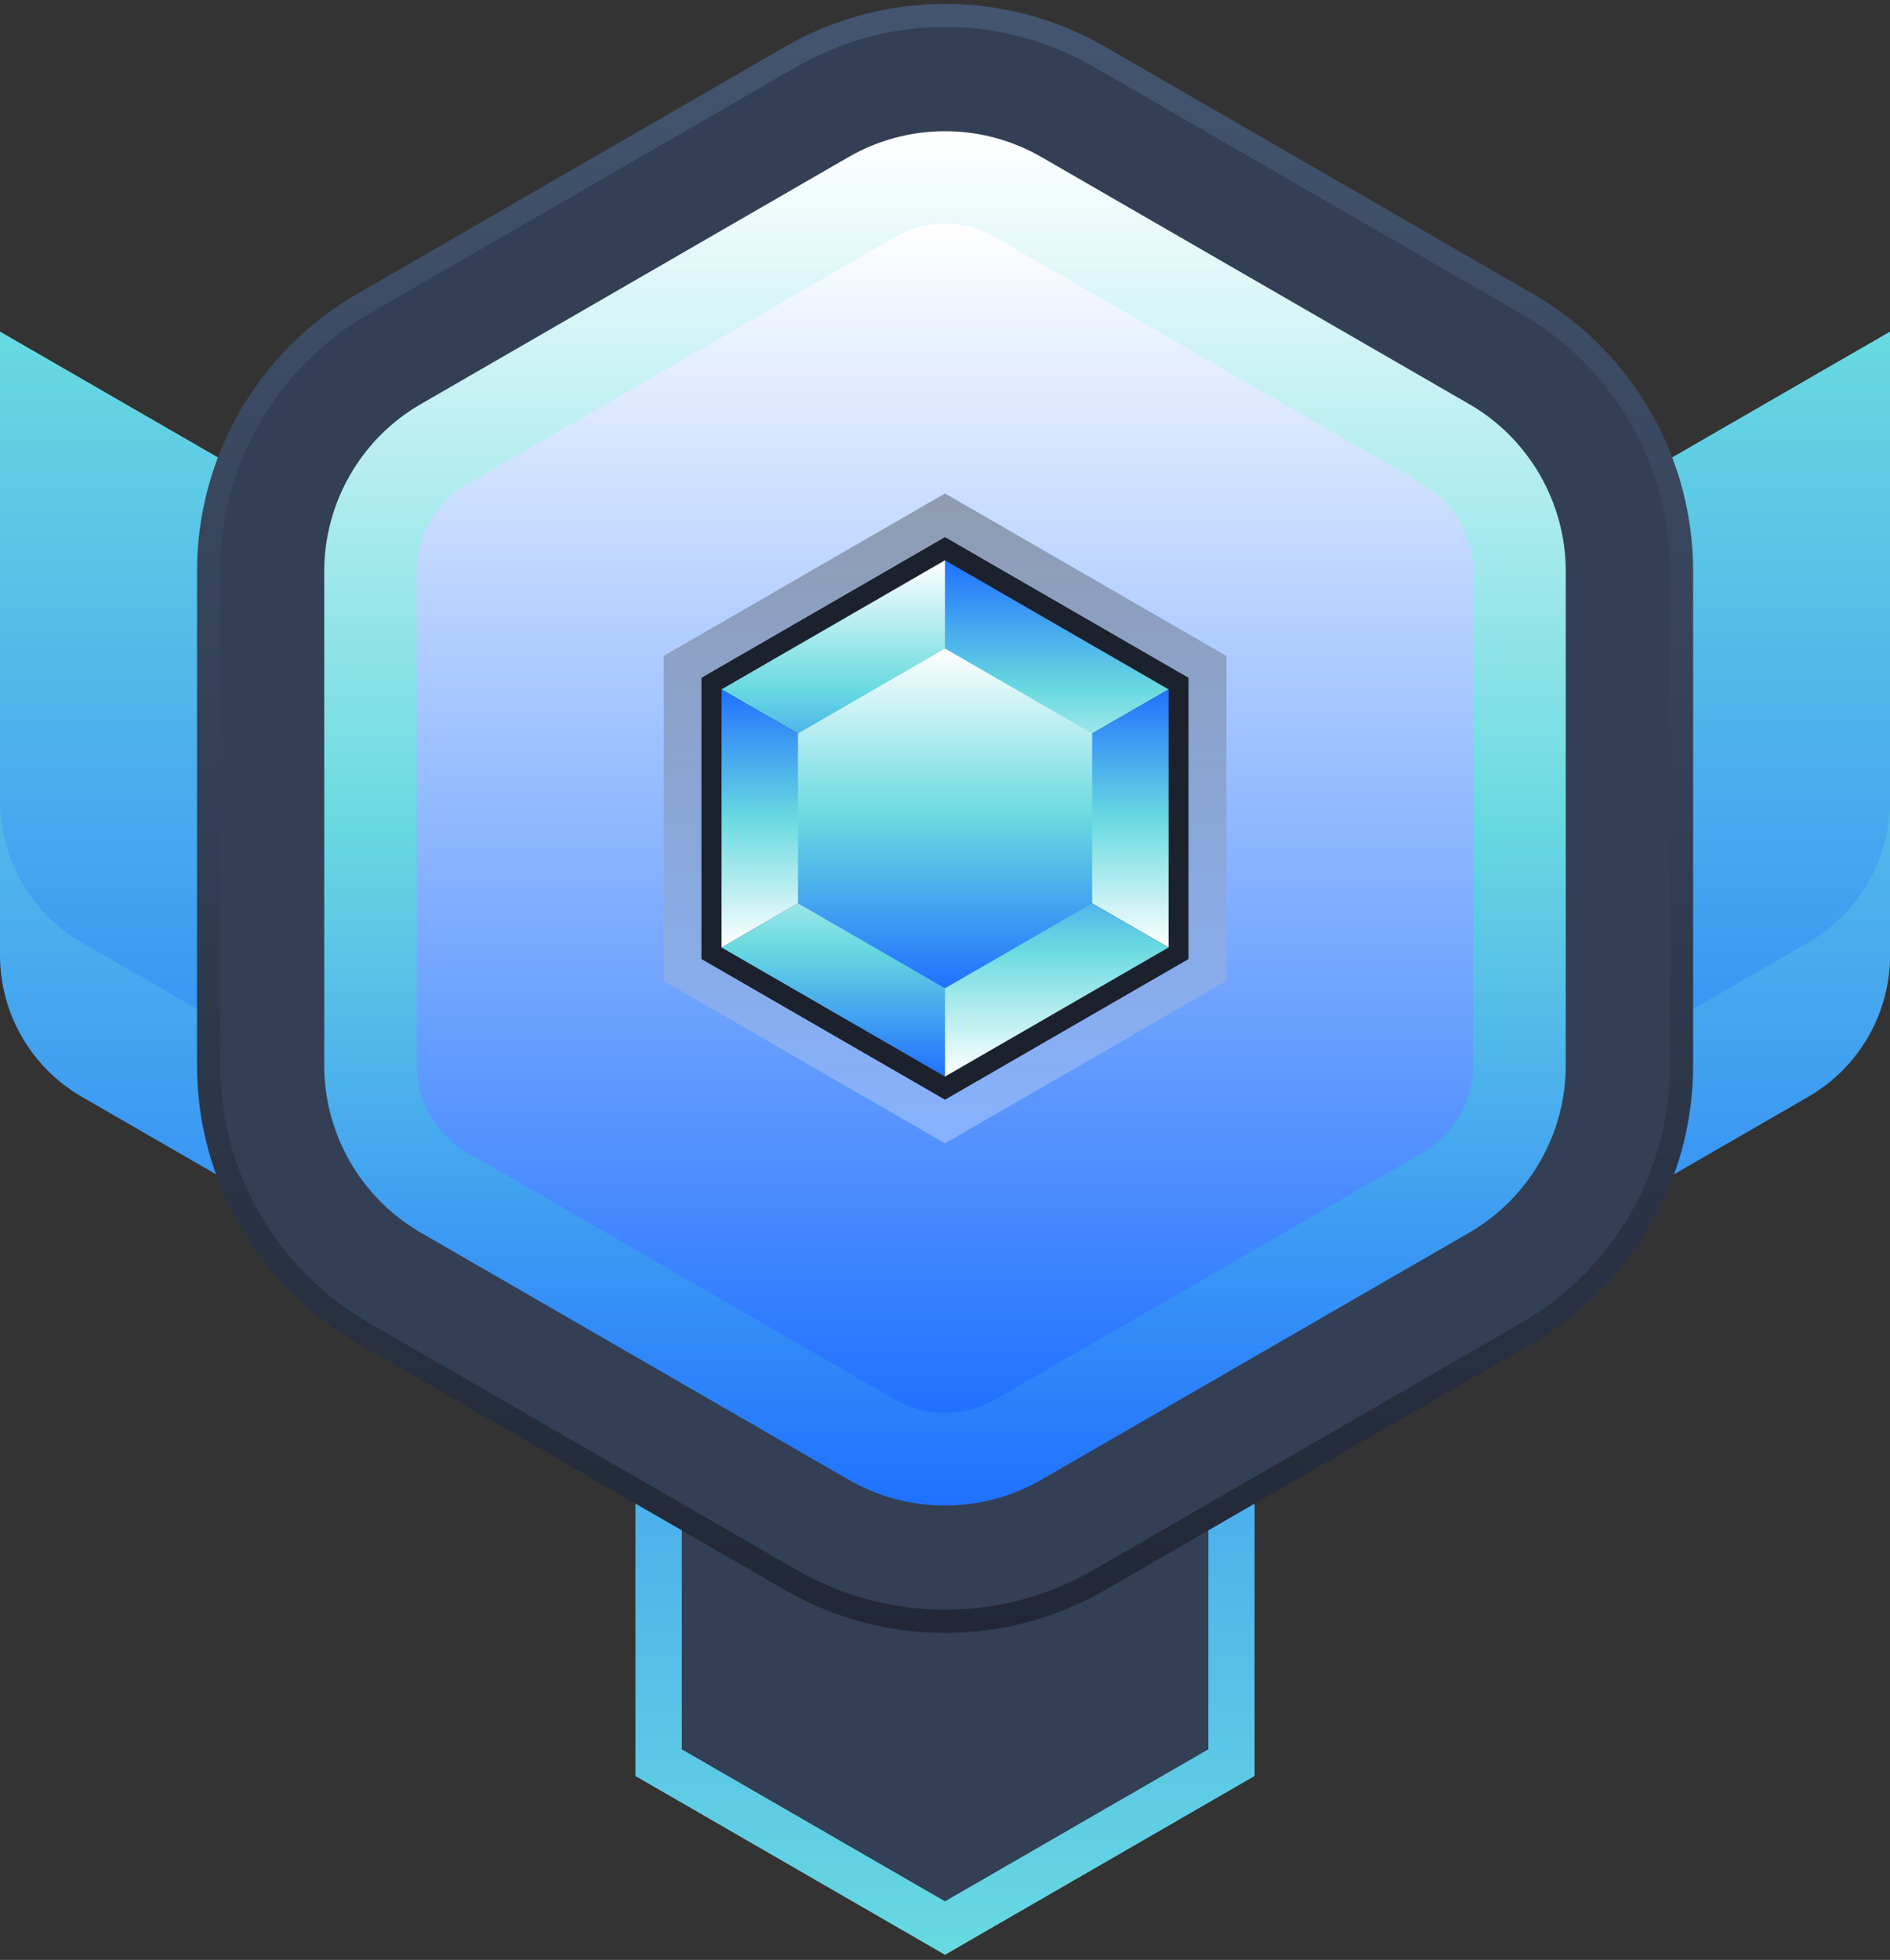 <svg width="245" height="254" viewBox="0 0 245 254" fill="none" xmlns="http://www.w3.org/2000/svg">
<rect x="0" y="0" width="245" height="254" fill="#333333" stroke="none"/>
<path d="M82.37 106.073V230.173L122.5 253.343L162.63 230.173V106.073H82.37Z" fill="url(#paint0_linear_2847_2615)"/>
<path d="M88.38 226.713V112.073H156.63V226.713L122.5 246.413L88.38 226.713Z" fill="#323F54"/>
<path d="M10.6 142.142L111.03 200.122V127.072L0 62.972V123.782C0 131.352 4.04 138.352 10.6 142.142Z" fill="url(#paint1_linear_2847_2615)"/>
<path d="M133.98 127.072V200.122L234.41 142.142C240.97 138.352 245.01 131.362 245.01 123.782V62.972L133.98 127.072Z" fill="url(#paint2_linear_2847_2615)"/>
<path d="M10.6 122.142L111.03 180.122V107.072L0 42.972V103.782C0 111.352 4.04 118.352 10.6 122.142Z" fill="url(#paint3_linear_2847_2615)"/>
<path d="M133.98 107.072V180.122L234.41 122.142C240.97 118.352 245.01 111.362 245.01 103.782V42.972L133.98 107.072Z" fill="url(#paint4_linear_2847_2615)"/>
<path d="M217.98 138.092V74.032C217.98 59.742 210.36 46.532 197.98 39.392L142.51 7.362C130.13 0.212 114.89 0.212 102.51 7.362L47.04 39.392C34.66 46.542 27.04 59.742 27.04 74.032V138.092C27.04 152.382 34.66 165.592 47.04 172.732L102.51 204.762C114.89 211.912 130.13 211.912 142.51 204.762L197.98 172.732C210.36 165.583 217.98 152.382 217.98 138.092Z" fill="#323F54"/>
<path d="M217.98 138.092V74.032C217.98 59.742 210.36 46.532 197.98 39.392L142.51 7.362C130.13 0.212 114.89 0.212 102.51 7.362L47.04 39.392C34.66 46.542 27.04 59.742 27.04 74.032V138.092C27.04 152.382 34.66 165.592 47.04 172.732L102.51 204.762C114.89 211.912 130.13 211.912 142.51 204.762L197.98 172.732C210.36 165.582 217.98 152.382 217.98 138.092Z" stroke="url(#paint5_linear_2847_2615)" stroke-width="3" stroke-miterlimit="10"/>
<path d="M122.5 195.122C118.12 195.122 113.8 193.962 110 191.772L54.53 159.742C46.82 155.292 42.03 146.992 42.03 138.092V74.032C42.03 65.132 46.82 56.832 54.53 52.382L110 20.352C113.8 18.162 118.12 17.002 122.5 17.002C126.88 17.002 131.21 18.162 135 20.352L190.47 52.382C198.18 56.832 202.97 65.132 202.97 74.032V138.092C202.97 146.992 198.18 155.292 190.47 159.742L135 191.772C131.21 193.962 126.88 195.122 122.5 195.122Z" fill="url(#paint6_linear_2847_2615)"/>
<path style="mix-blend-mode:screen" d="M122.5 183.122C120.22 183.122 117.97 182.522 116 181.382L60.53 149.352C56.52 147.042 54.03 142.722 54.03 138.092V74.032C54.03 69.402 56.52 65.092 60.53 62.772L116 30.742C117.97 29.602 120.22 29.002 122.5 29.002C124.78 29.002 127.03 29.602 129 30.742L184.48 62.772C188.49 65.082 190.98 69.402 190.98 74.032V138.092C190.98 142.722 188.49 147.032 184.48 149.352L129.01 181.382C127.04 182.522 124.79 183.122 122.51 183.122H122.5Z" fill="url(#paint7_linear_2847_2615)"/>
<path style="mix-blend-mode:multiply" opacity="0.3" d="M86.03 127.122V85.012L122.5 63.952L158.98 85.012V127.122L122.5 148.182L86.03 127.122Z" fill="url(#paint8_linear_2847_2615)"/>
<path d="M90.93 124.292V87.842L122.5 69.612L154.07 87.842V124.292L122.5 142.522L90.93 124.292Z" fill="#1C212E"/>
<path d="M122.5 72.612L93.53 89.343L122.5 106.073V72.612Z" fill="url(#paint9_linear_2847_2615)"/>
<path d="M122.5 106.073L151.48 89.343L122.5 72.612V106.073Z" fill="url(#paint10_linear_2847_2615)"/>
<path d="M122.5 106.073L151.48 122.793V89.343L122.5 106.073Z" fill="url(#paint11_linear_2847_2615)"/>
<path d="M122.5 106.073V139.523L151.48 122.793L122.5 106.073Z" fill="url(#paint12_linear_2847_2615)"/>
<path d="M93.53 122.793L122.5 139.523V106.073L93.53 122.793Z" fill="url(#paint13_linear_2847_2615)"/>
<path d="M122.5 106.073L93.53 89.343V122.793L122.5 106.073Z" fill="url(#paint14_linear_2847_2615)"/>
<path d="M122.5 84.052L103.44 95.062V117.072L122.5 128.082L141.57 117.072V95.062L122.5 84.052Z" fill="url(#paint15_linear_2847_2615)"/>
<defs>
<linearGradient id="paint0_linear_2847_2615" x1="122.5" y1="253.343" x2="122.5" y2="106.073" gradientUnits="userSpaceOnUse">
<stop stop-color="#68DAE0"/>
<stop offset="1" stop-color="#2071FF"/>
</linearGradient>
<linearGradient id="paint1_linear_2847_2615" x1="55.51" y1="62.972" x2="55.51" y2="200.122" gradientUnits="userSpaceOnUse">
<stop stop-color="#68DAE0"/>
<stop offset="1" stop-color="#2071FF"/>
</linearGradient>
<linearGradient id="paint2_linear_2847_2615" x1="189.5" y1="62.972" x2="189.5" y2="200.122" gradientUnits="userSpaceOnUse">
<stop stop-color="#68DAE0"/>
<stop offset="1" stop-color="#2071FF"/>
</linearGradient>
<linearGradient id="paint3_linear_2847_2615" x1="55.51" y1="42.972" x2="55.51" y2="180.122" gradientUnits="userSpaceOnUse">
<stop stop-color="#68DAE0"/>
<stop offset="1" stop-color="#2071FF"/>
</linearGradient>
<linearGradient id="paint4_linear_2847_2615" x1="189.5" y1="42.972" x2="189.5" y2="180.122" gradientUnits="userSpaceOnUse">
<stop stop-color="#68DAE0"/>
<stop offset="1" stop-color="#2071FF"/>
</linearGradient>
<linearGradient id="paint5_linear_2847_2615" x1="122.5" y1="0.512" x2="122.5" y2="211.622" gradientUnits="userSpaceOnUse">
<stop stop-color="#435570"/>
<stop offset="1" stop-color="#212736"/>
</linearGradient>
<linearGradient id="paint6_linear_2847_2615" x1="122.5" y1="17.012" x2="122.5" y2="195.122" gradientUnits="userSpaceOnUse">
<stop stop-color="white"/>
<stop offset="0.5" stop-color="#68DAE0"/>
<stop offset="1" stop-color="#2071FF"/>
</linearGradient>
<linearGradient id="paint7_linear_2847_2615" x1="122.5" y1="29.012" x2="122.5" y2="183.122" gradientUnits="userSpaceOnUse">
<stop stop-color="white"/>
<stop offset="1" stop-color="#2071FF"/>
</linearGradient>
<linearGradient id="paint8_linear_2847_2615" x1="122.5" y1="148.182" x2="122.5" y2="63.952" gradientUnits="userSpaceOnUse">
<stop stop-color="white"/>
<stop offset="1"/>
</linearGradient>
<linearGradient id="paint9_linear_2847_2615" x1="108.02" y1="72.612" x2="108.02" y2="106.073" gradientUnits="userSpaceOnUse">
<stop stop-color="white"/>
<stop offset="0.5" stop-color="#68DAE0"/>
<stop offset="1" stop-color="#2071FF"/>
</linearGradient>
<linearGradient id="paint10_linear_2847_2615" x1="136.99" y1="106.073" x2="136.99" y2="72.612" gradientUnits="userSpaceOnUse">
<stop stop-color="white"/>
<stop offset="0.5" stop-color="#68DAE0"/>
<stop offset="1" stop-color="#2071FF"/>
</linearGradient>
<linearGradient id="paint11_linear_2847_2615" x1="136.99" y1="122.793" x2="136.99" y2="89.343" gradientUnits="userSpaceOnUse">
<stop stop-color="white"/>
<stop offset="0.5" stop-color="#68DAE0"/>
<stop offset="1" stop-color="#2071FF"/>
</linearGradient>
<linearGradient id="paint12_linear_2847_2615" x1="136.99" y1="139.523" x2="136.99" y2="106.073" gradientUnits="userSpaceOnUse">
<stop stop-color="white"/>
<stop offset="0.5" stop-color="#68DAE0"/>
<stop offset="1" stop-color="#2071FF"/>
</linearGradient>
<linearGradient id="paint13_linear_2847_2615" x1="108.02" y1="106.073" x2="108.02" y2="139.523" gradientUnits="userSpaceOnUse">
<stop stop-color="white"/>
<stop offset="0.5" stop-color="#68DAE0"/>
<stop offset="1" stop-color="#2071FF"/>
</linearGradient>
<linearGradient id="paint14_linear_2847_2615" x1="108.02" y1="122.793" x2="108.02" y2="89.343" gradientUnits="userSpaceOnUse">
<stop stop-color="white"/>
<stop offset="0.5" stop-color="#68DAE0"/>
<stop offset="1" stop-color="#2071FF"/>
</linearGradient>
<linearGradient id="paint15_linear_2847_2615" x1="122.5" y1="84.052" x2="122.5" y2="128.082" gradientUnits="userSpaceOnUse">
<stop stop-color="white"/>
<stop offset="0.5" stop-color="#68DAE0"/>
<stop offset="1" stop-color="#2071FF"/>
</linearGradient>
</defs>
</svg>
